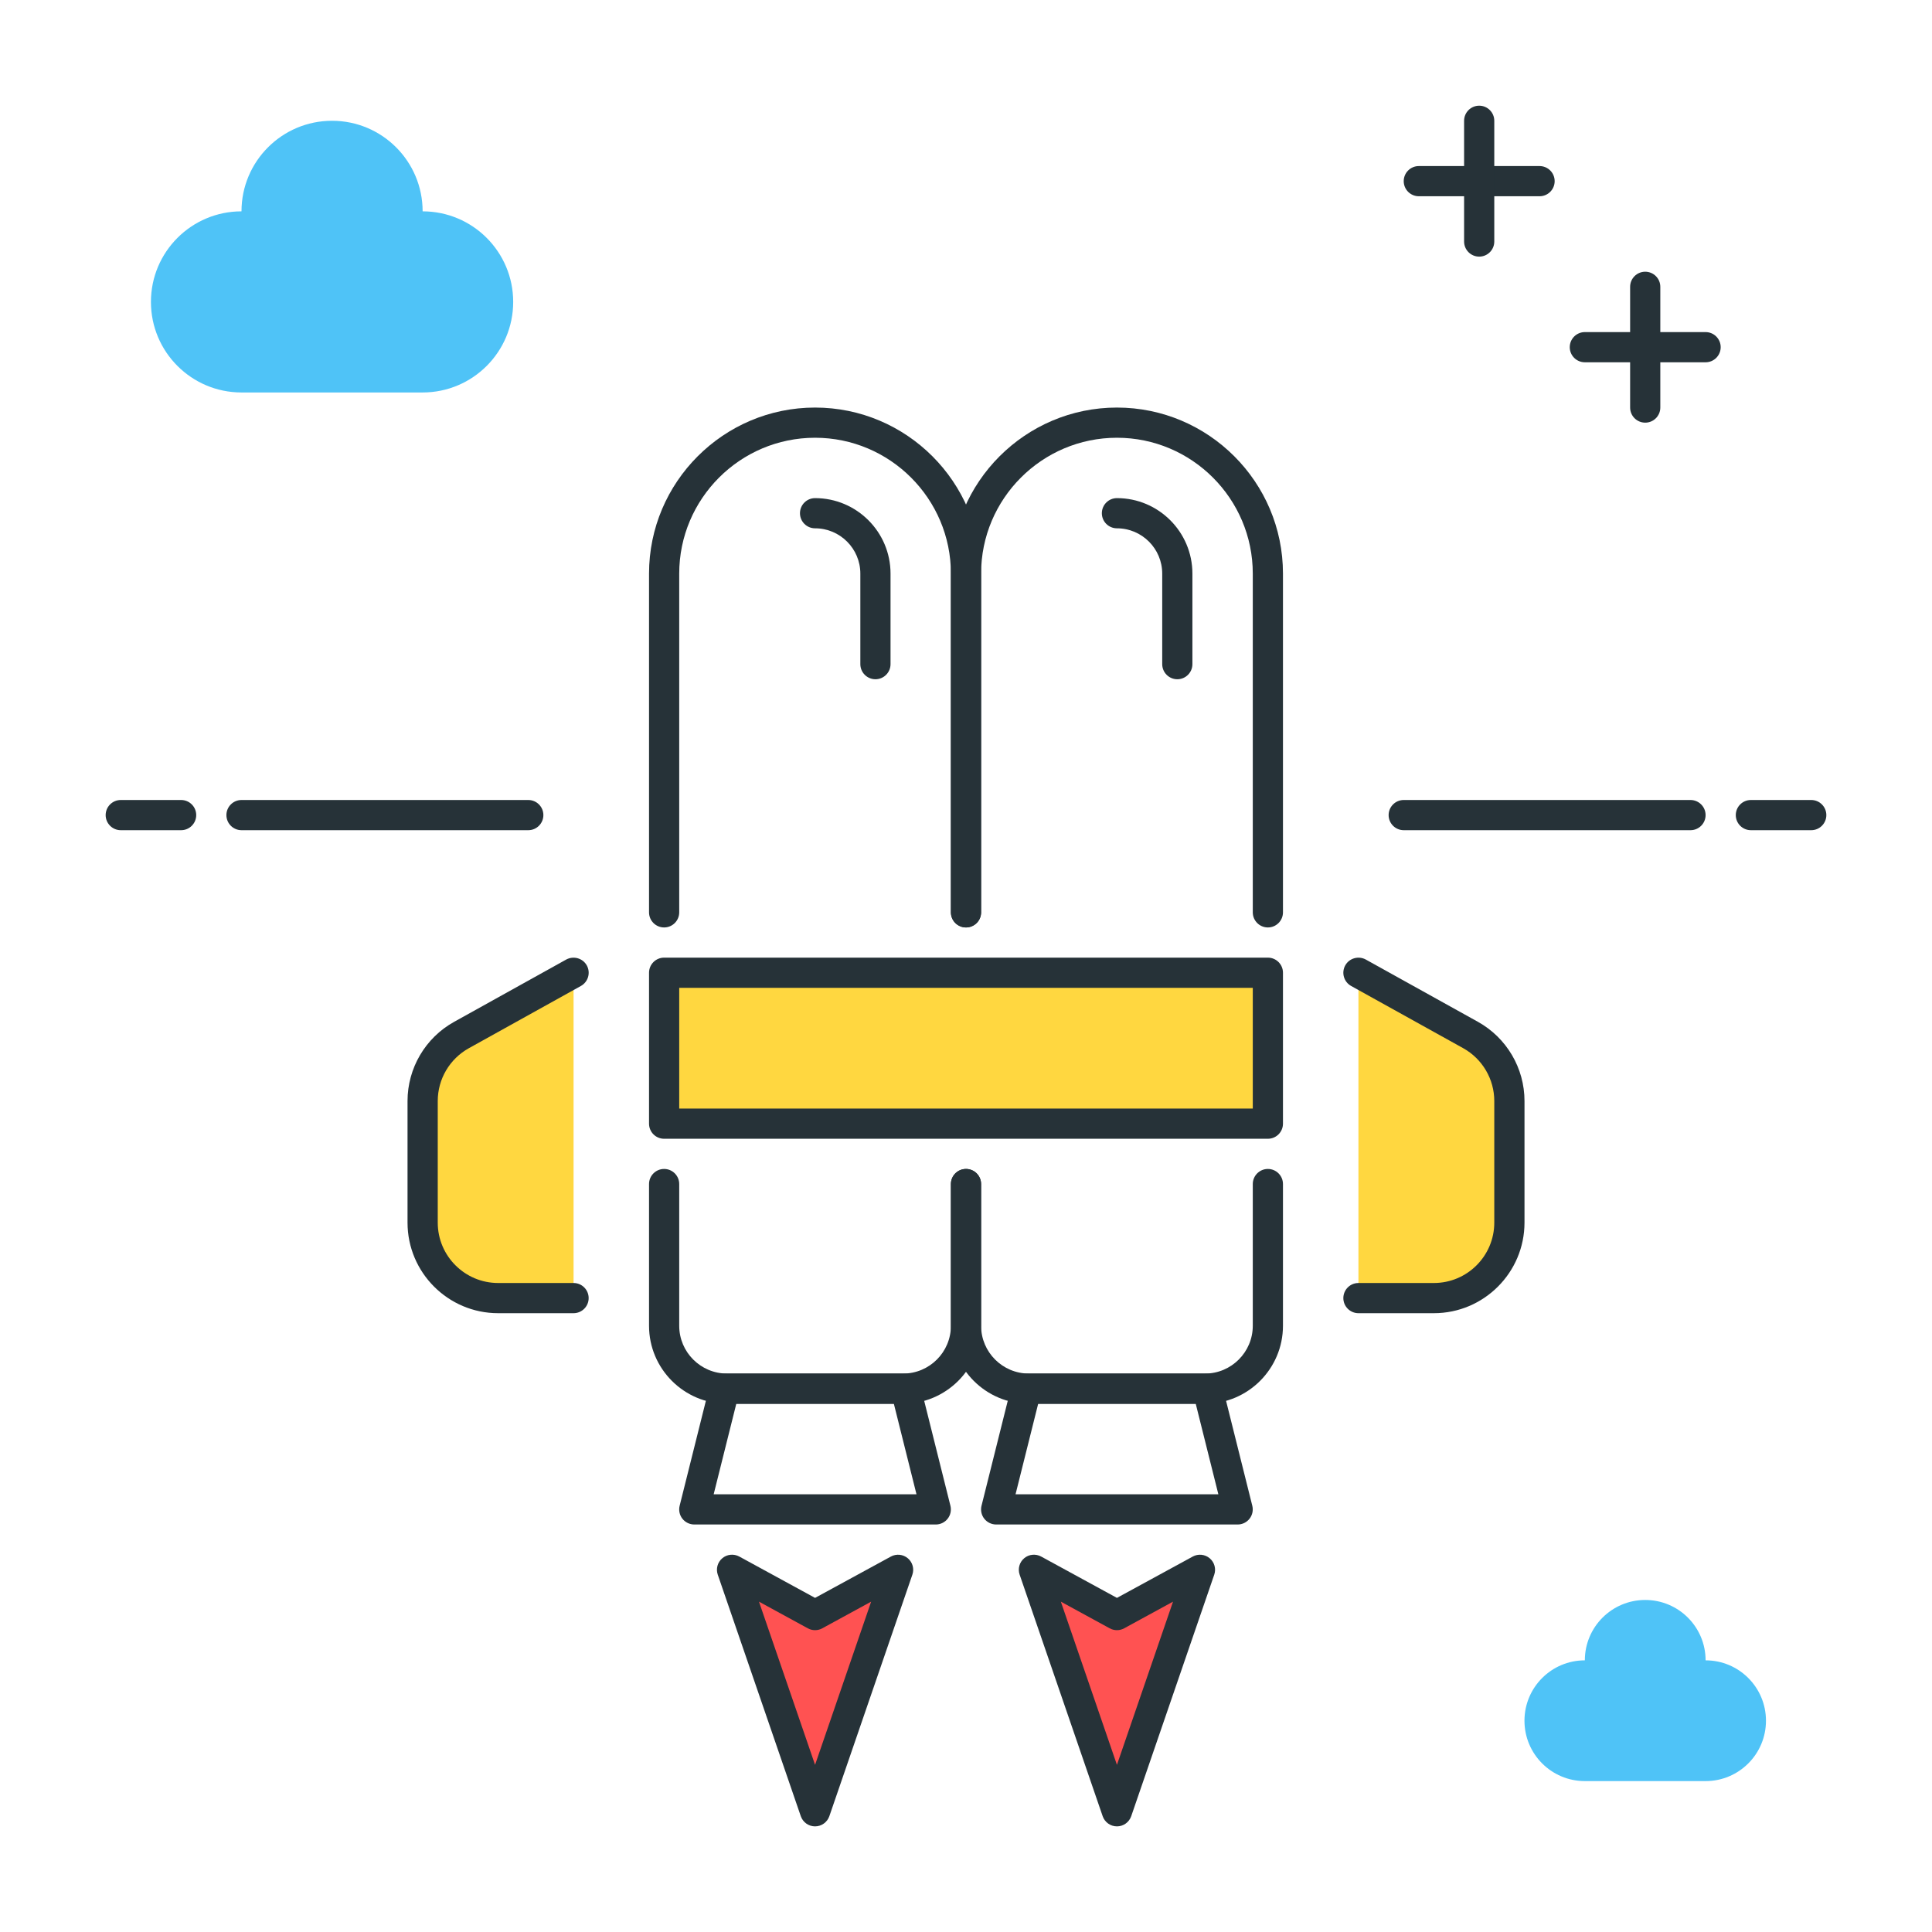 <?xml version="1.0" encoding="utf-8"?>
<!-- Generator: Adobe Illustrator 22.0.0, SVG Export Plug-In . SVG Version: 6.00 Build 0)  -->
<svg version="1.1" id="Layer_1" xmlns="http://www.w3.org/2000/svg" xmlns:xlink="http://www.w3.org/1999/xlink" x="0px" y="0px"
	 viewBox="0 0 64 64" style="enable-background:new 0 0 64 64;" xml:space="preserve">
<style type="text/css">
	.st0{fill:#263238;}
	.st1{fill:#4FC3F7;}
	.st2{fill:#FFD740;}
	.st3{fill:#FF5252;}
	.st4{fill:#4DB6AC;}
	.st5{fill:#FFFFFF;}
	.st6{fill:#40C4FF;}
	.st7{fill:#A2A2A1;}
	.st8{fill:#212A41;}
</style>
<g>
	<g>
		<path class="st1" d="M56.5,55.001c0-1.105-0.895-2-2-2s-2,0.895-2,2c-1.105,0-2,0.895-2,2s0.895,2,2,2h4c1.105,0,2-0.895,2-2
			S57.605,55.001,56.5,55.001z"/>
	</g>
	<g>
		<path class="st1" d="M8,7.001c0-1.657,1.343-3,3-3s3,1.343,3,3c1.657,0,3,1.343,3,3s-1.343,3-3,3H8c-1.657,0-3-1.343-3-3
			S6.343,7.001,8,7.001z"/>
	</g>
	<g>
		<path class="st0" d="M51,6.501h-4c-0.276,0-0.5-0.224-0.5-0.5s0.224-0.5,0.5-0.5h4c0.276,0,0.5,0.224,0.5,0.5
			S51.276,6.501,51,6.501z"/>
	</g>
	<g>
		<path class="st0" d="M49,8.501c-0.276,0-0.5-0.224-0.5-0.5v-4c0-0.276,0.224-0.5,0.5-0.5s0.5,0.224,0.5,0.5v4
			C49.5,8.277,49.276,8.501,49,8.501z"/>
	</g>
	<g>
		<path class="st0" d="M56.5,12.001h-4c-0.276,0-0.5-0.224-0.5-0.5s0.224-0.5,0.5-0.5h4c0.276,0,0.5,0.224,0.5,0.5
			S56.776,12.001,56.5,12.001z"/>
	</g>
	<g>
		<path class="st0" d="M54.5,14.001c-0.276,0-0.5-0.224-0.5-0.5v-4c0-0.276,0.224-0.5,0.5-0.5s0.5,0.224,0.5,0.5v4
			C55,13.777,54.776,14.001,54.5,14.001z"/>
	</g>
	<g>
		<path class="st2" d="M19,32.223l-3.714,2.063C14.492,34.728,14,35.564,14,36.472v4.029c0,1.381,1.119,2.5,2.5,2.5H19V32.223z"/>
	</g>
	<g>
		<path class="st2" d="M48.714,34.287L45,32.223v10.778h2.5c1.381,0,2.5-1.119,2.5-2.5v-4.029
			C50,35.564,49.508,34.728,48.714,34.287z"/>
	</g>
	<g>
		<path class="st0" d="M19,43.501h-2.5c-1.654,0-3-1.346-3-3v-4.029c0-1.089,0.592-2.094,1.543-2.622l3.714-2.064
			c0.24-0.13,0.545-0.048,0.681,0.194c0.134,0.242,0.047,0.546-0.194,0.681l-3.714,2.063c-0.635,0.353-1.029,1.022-1.029,1.748
			v4.029c0,1.103,0.897,2,2,2H19c0.276,0,0.5,0.224,0.5,0.5S19.276,43.501,19,43.501z"/>
	</g>
	<g>
		<path class="st0" d="M47.5,43.501H45c-0.276,0-0.5-0.224-0.5-0.5s0.224-0.5,0.5-0.5h2.5c1.103,0,2-0.897,2-2v-4.029
			c0-0.726-0.395-1.396-1.029-1.749l-3.714-2.062c-0.241-0.135-0.328-0.438-0.194-0.681c0.135-0.242,0.441-0.325,0.681-0.194
			l3.714,2.063c0.951,0.529,1.543,1.534,1.543,2.623v4.029C50.5,42.155,49.154,43.501,47.5,43.501z"/>
	</g>
	<g>
		<path class="st0" d="M41,50.501h-8c-0.154,0-0.3-0.071-0.395-0.192s-0.128-0.279-0.091-0.429l1-4
			c0.056-0.223,0.256-0.379,0.485-0.379h6c0.229,0,0.43,0.156,0.485,0.379l1,4c0.037,0.149,0.004,0.308-0.091,0.429
			S41.154,50.501,41,50.501z M33.641,49.501h6.719l-0.75-3h-5.219L33.641,49.501z"/>
	</g>
	<g>
		<path class="st0" d="M31,50.501h-8c-0.154,0-0.3-0.071-0.395-0.192s-0.128-0.279-0.091-0.429l1-4
			c0.056-0.223,0.256-0.379,0.485-0.379h6c0.229,0,0.43,0.156,0.485,0.379l1,4c0.037,0.149,0.004,0.308-0.091,0.429
			S31.154,50.501,31,50.501z M23.641,49.501h6.719l-0.75-3h-5.219L23.641,49.501z"/>
	</g>
	<g>
		<polygon class="st3" points="27,60.001 29.75,52.001 27,53.501 24.25,52.001 		"/>
		<path class="st0" d="M27,60.501c-0.214,0-0.403-0.136-0.473-0.338l-2.75-8c-0.067-0.194-0.008-0.411,0.15-0.544
			c0.157-0.133,0.381-0.155,0.562-0.057L27,52.932l2.511-1.369c0.181-0.099,0.404-0.076,0.562,0.057
			c0.158,0.133,0.218,0.35,0.15,0.544l-2.75,8C27.403,60.365,27.214,60.501,27,60.501z M25.142,53.057L27,58.463l1.858-5.406
			l-1.619,0.883c-0.148,0.082-0.33,0.082-0.479,0L25.142,53.057z"/>
	</g>
	<g>
		<polygon class="st3" points="37,60.001 39.75,52.001 37,53.501 34.25,52.001 		"/>
		<path class="st0" d="M37,60.501c-0.214,0-0.403-0.136-0.473-0.338l-2.75-8c-0.067-0.194-0.008-0.411,0.15-0.544
			c0.156-0.133,0.381-0.155,0.562-0.057L37,52.932l2.511-1.369c0.181-0.099,0.404-0.076,0.562,0.057
			c0.158,0.133,0.218,0.35,0.15,0.544l-2.75,8C37.403,60.365,37.214,60.501,37,60.501z M35.142,53.057L37,58.463l1.858-5.406
			l-1.619,0.883c-0.148,0.082-0.33,0.082-0.479,0L35.142,53.057z"/>
	</g>
	<g>
		<rect x="22" y="32.223" class="st2" width="20" height="5"/>
		<path class="st0" d="M42,37.723H22c-0.276,0-0.5-0.224-0.5-0.5v-5c0-0.276,0.224-0.5,0.5-0.5h20c0.276,0,0.5,0.224,0.5,0.5v5
			C42.5,37.499,42.276,37.723,42,37.723z M22.5,36.723h19v-4h-19V36.723z"/>
	</g>
	<g>
		<path class="st0" d="M32,30.723c-0.276,0-0.5-0.224-0.5-0.5V19.001c0-2.481-2.019-4.5-4.5-4.5s-4.5,2.019-4.5,4.5v11.222
			c0,0.276-0.224,0.5-0.5,0.5s-0.5-0.224-0.5-0.5V19.001c0-3.032,2.468-5.5,5.5-5.5s5.5,2.468,5.5,5.5v11.222
			C32.5,30.499,32.276,30.723,32,30.723z"/>
	</g>
	<g>
		<path class="st0" d="M29.917,46.501h-5.834c-1.424,0-2.583-1.159-2.583-2.583v-4.695c0-0.276,0.224-0.5,0.5-0.5s0.5,0.224,0.5,0.5
			v4.695c0,0.873,0.71,1.583,1.583,1.583h5.834c0.873,0,1.583-0.71,1.583-1.583v-4.695c0-0.276,0.224-0.5,0.5-0.5s0.5,0.224,0.5,0.5
			v4.695C32.5,45.342,31.341,46.501,29.917,46.501z"/>
	</g>
	<g>
		<path class="st0" d="M42,30.723c-0.276,0-0.5-0.224-0.5-0.5V19.001c0-2.481-2.019-4.5-4.5-4.5s-4.5,2.019-4.5,4.5v11.222
			c0,0.276-0.224,0.5-0.5,0.5s-0.5-0.224-0.5-0.5V19.001c0-3.032,2.468-5.5,5.5-5.5s5.5,2.468,5.5,5.5v11.222
			C42.5,30.499,42.276,30.723,42,30.723z"/>
	</g>
	<g>
		<path class="st0" d="M39,22.501c-0.276,0-0.5-0.224-0.5-0.5v-3c0-0.827-0.673-1.5-1.5-1.5c-0.276,0-0.5-0.224-0.5-0.5
			s0.224-0.5,0.5-0.5c1.379,0,2.5,1.121,2.5,2.5v3C39.5,22.277,39.276,22.501,39,22.501z"/>
	</g>
	<g>
		<path class="st0" d="M29,22.501c-0.276,0-0.5-0.224-0.5-0.5v-3c0-0.827-0.673-1.5-1.5-1.5c-0.276,0-0.5-0.224-0.5-0.5
			s0.224-0.5,0.5-0.5c1.379,0,2.5,1.121,2.5,2.5v3C29.5,22.277,29.276,22.501,29,22.501z"/>
	</g>
	<g>
		<path class="st0" d="M39.917,46.501h-5.834c-1.424,0-2.583-1.159-2.583-2.583v-4.695c0-0.276,0.224-0.5,0.5-0.5s0.5,0.224,0.5,0.5
			v4.695c0,0.873,0.71,1.583,1.583,1.583h5.834c0.873,0,1.583-0.71,1.583-1.583v-4.695c0-0.276,0.224-0.5,0.5-0.5s0.5,0.224,0.5,0.5
			v4.695C42.5,45.342,41.341,46.501,39.917,46.501z"/>
	</g>
	<g>
		<path class="st0" d="M6,27.501H4c-0.276,0-0.5-0.224-0.5-0.5s0.224-0.5,0.5-0.5h2c0.276,0,0.5,0.224,0.5,0.5
			S6.276,27.501,6,27.501z"/>
	</g>
	<g>
		<path class="st0" d="M17.5,27.501H8c-0.276,0-0.5-0.224-0.5-0.5s0.224-0.5,0.5-0.5h9.5c0.276,0,0.5,0.224,0.5,0.5
			S17.776,27.501,17.5,27.501z"/>
	</g>
	<g>
		<path class="st0" d="M60,27.501h-2c-0.276,0-0.5-0.224-0.5-0.5s0.224-0.5,0.5-0.5h2c0.276,0,0.5,0.224,0.5,0.5
			S60.276,27.501,60,27.501z"/>
	</g>
	<g>
		<path class="st0" d="M56,27.501h-9.5c-0.276,0-0.5-0.224-0.5-0.5s0.224-0.5,0.5-0.5H56c0.276,0,0.5,0.224,0.5,0.5
			S56.276,27.501,56,27.501z"/>
	</g>
</g>
</svg>
